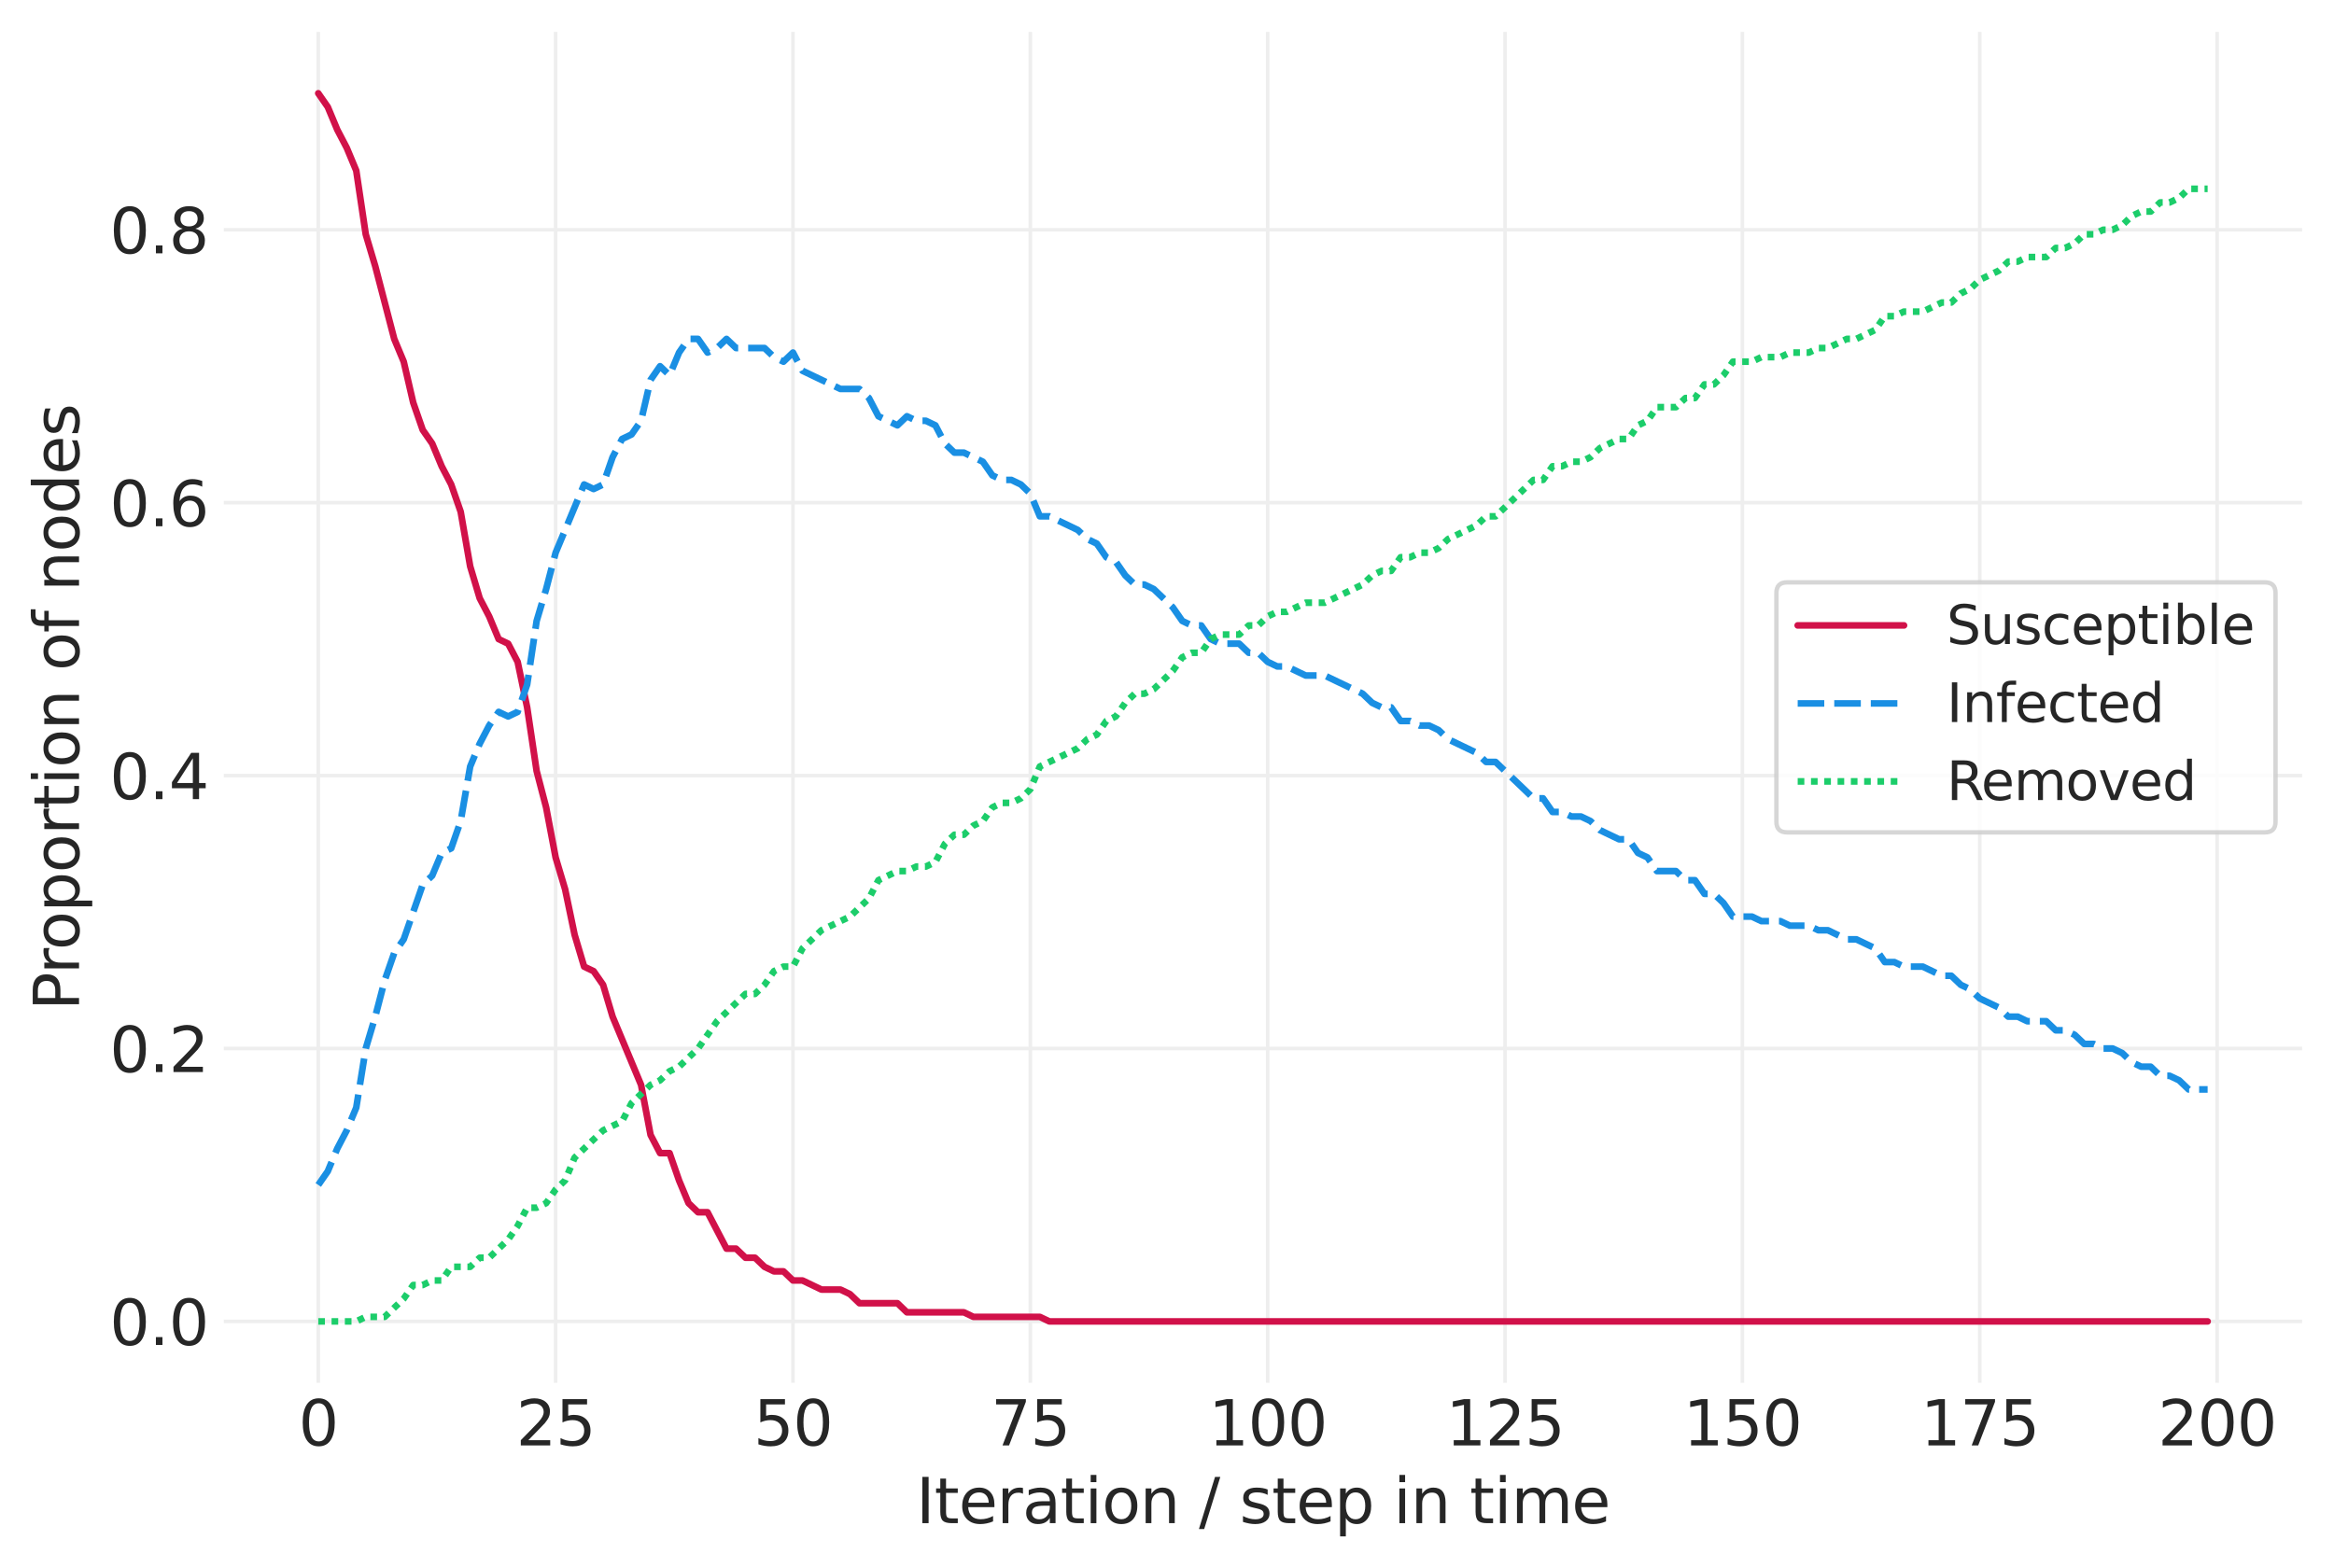 <?xml version="1.0" encoding="utf-8" standalone="no"?>
<!DOCTYPE svg PUBLIC "-//W3C//DTD SVG 1.1//EN"
  "http://www.w3.org/Graphics/SVG/1.1/DTD/svg11.dtd">
<svg xmlns:xlink="http://www.w3.org/1999/xlink" width="526.8pt" height="354pt" viewBox="0 0 526.8 354" xmlns="http://www.w3.org/2000/svg" version="1.1">
 <defs>
  <style type="text/css">*{stroke-linejoin: round; stroke-linecap: butt}</style>
 </defs>
 <g id="figure_1">
  <g id="patch_1">
   <path d="M 0 354 
L 526.8 354 
L 526.8 0 
L 0 0 
z
" style="fill: #ffffff"/>
  </g>
  <g id="axes_1">
   <g id="patch_2">
    <path d="M 50.514 312.201 
L 519.6 312.201 
L 519.6 7.2 
L 50.514 7.2 
z
" style="fill: #ffffff"/>
   </g>
   <g id="matplotlib.axis_1">
    <g id="xtick_1">
     <g id="line2d_1">
      <path d="M 71.836 312.201 
L 71.836 7.2 
" clip-path="url(#p49cf456b32)" style="fill: none; stroke: #eeeeee; stroke-width: 0.8; stroke-linecap: round"/>
     </g>
     <g id="line2d_2"/>
     <g id="text_1">
      <!-- 0 -->
      <g style="fill: #262626" transform="translate(67.382 326.339) scale(0.14 -0.14)">
       <defs>
        <path id="DejaVuSans-30" d="M 2034 4250 
Q 1547 4250 1301 3770 
Q 1056 3291 1056 2328 
Q 1056 1369 1301 889 
Q 1547 409 2034 409 
Q 2525 409 2770 889 
Q 3016 1369 3016 2328 
Q 3016 3291 2770 3770 
Q 2525 4250 2034 4250 
z
M 2034 4750 
Q 2819 4750 3233 4129 
Q 3647 3509 3647 2328 
Q 3647 1150 3233 529 
Q 2819 -91 2034 -91 
Q 1250 -91 836 529 
Q 422 1150 422 2328 
Q 422 3509 836 4129 
Q 1250 4750 2034 4750 
z
" transform="scale(0.016)"/>
       </defs>
       <use xlink:href="#DejaVuSans-30"/>
      </g>
     </g>
    </g>
    <g id="xtick_2">
     <g id="line2d_3">
      <path d="M 125.409 312.201 
L 125.409 7.2 
" clip-path="url(#p49cf456b32)" style="fill: none; stroke: #eeeeee; stroke-width: 0.8; stroke-linecap: round"/>
     </g>
     <g id="line2d_4"/>
     <g id="text_2">
      <!-- 25 -->
      <g style="fill: #262626" transform="translate(116.501 326.339) scale(0.14 -0.14)">
       <defs>
        <path id="DejaVuSans-32" d="M 1228 531 
L 3431 531 
L 3431 0 
L 469 0 
L 469 531 
Q 828 903 1448 1529 
Q 2069 2156 2228 2338 
Q 2531 2678 2651 2914 
Q 2772 3150 2772 3378 
Q 2772 3750 2511 3984 
Q 2250 4219 1831 4219 
Q 1534 4219 1204 4116 
Q 875 4013 500 3803 
L 500 4441 
Q 881 4594 1212 4672 
Q 1544 4750 1819 4750 
Q 2544 4750 2975 4387 
Q 3406 4025 3406 3419 
Q 3406 3131 3298 2873 
Q 3191 2616 2906 2266 
Q 2828 2175 2409 1742 
Q 1991 1309 1228 531 
z
" transform="scale(0.016)"/>
        <path id="DejaVuSans-35" d="M 691 4666 
L 3169 4666 
L 3169 4134 
L 1269 4134 
L 1269 2991 
Q 1406 3038 1543 3061 
Q 1681 3084 1819 3084 
Q 2600 3084 3056 2656 
Q 3513 2228 3513 1497 
Q 3513 744 3044 326 
Q 2575 -91 1722 -91 
Q 1428 -91 1123 -41 
Q 819 9 494 109 
L 494 744 
Q 775 591 1075 516 
Q 1375 441 1709 441 
Q 2250 441 2565 725 
Q 2881 1009 2881 1497 
Q 2881 1984 2565 2268 
Q 2250 2553 1709 2553 
Q 1456 2553 1204 2497 
Q 953 2441 691 2322 
L 691 4666 
z
" transform="scale(0.016)"/>
       </defs>
       <use xlink:href="#DejaVuSans-32"/>
       <use xlink:href="#DejaVuSans-35" x="63.623"/>
      </g>
     </g>
    </g>
    <g id="xtick_3">
     <g id="line2d_5">
      <path d="M 178.982 312.201 
L 178.982 7.2 
" clip-path="url(#p49cf456b32)" style="fill: none; stroke: #eeeeee; stroke-width: 0.8; stroke-linecap: round"/>
     </g>
     <g id="line2d_6"/>
     <g id="text_3">
      <!-- 50 -->
      <g style="fill: #262626" transform="translate(170.074 326.339) scale(0.14 -0.14)">
       <use xlink:href="#DejaVuSans-35"/>
       <use xlink:href="#DejaVuSans-30" x="63.623"/>
      </g>
     </g>
    </g>
    <g id="xtick_4">
     <g id="line2d_7">
      <path d="M 232.555 312.201 
L 232.555 7.2 
" clip-path="url(#p49cf456b32)" style="fill: none; stroke: #eeeeee; stroke-width: 0.8; stroke-linecap: round"/>
     </g>
     <g id="line2d_8"/>
     <g id="text_4">
      <!-- 75 -->
      <g style="fill: #262626" transform="translate(223.648 326.339) scale(0.14 -0.14)">
       <defs>
        <path id="DejaVuSans-37" d="M 525 4666 
L 3525 4666 
L 3525 4397 
L 1831 0 
L 1172 0 
L 2766 4134 
L 525 4134 
L 525 4666 
z
" transform="scale(0.016)"/>
       </defs>
       <use xlink:href="#DejaVuSans-37"/>
       <use xlink:href="#DejaVuSans-35" x="63.623"/>
      </g>
     </g>
    </g>
    <g id="xtick_5">
     <g id="line2d_9">
      <path d="M 286.128 312.201 
L 286.128 7.2 
" clip-path="url(#p49cf456b32)" style="fill: none; stroke: #eeeeee; stroke-width: 0.8; stroke-linecap: round"/>
     </g>
     <g id="line2d_10"/>
     <g id="text_5">
      <!-- 100 -->
      <g style="fill: #262626" transform="translate(272.767 326.339) scale(0.14 -0.14)">
       <defs>
        <path id="DejaVuSans-31" d="M 794 531 
L 1825 531 
L 1825 4091 
L 703 3866 
L 703 4441 
L 1819 4666 
L 2450 4666 
L 2450 531 
L 3481 531 
L 3481 0 
L 794 0 
L 794 531 
z
" transform="scale(0.016)"/>
       </defs>
       <use xlink:href="#DejaVuSans-31"/>
       <use xlink:href="#DejaVuSans-30" x="63.623"/>
       <use xlink:href="#DejaVuSans-30" x="127.246"/>
      </g>
     </g>
    </g>
    <g id="xtick_6">
     <g id="line2d_11">
      <path d="M 339.701 312.201 
L 339.701 7.2 
" clip-path="url(#p49cf456b32)" style="fill: none; stroke: #eeeeee; stroke-width: 0.8; stroke-linecap: round"/>
     </g>
     <g id="line2d_12"/>
     <g id="text_6">
      <!-- 125 -->
      <g style="fill: #262626" transform="translate(326.34 326.339) scale(0.14 -0.14)">
       <use xlink:href="#DejaVuSans-31"/>
       <use xlink:href="#DejaVuSans-32" x="63.623"/>
       <use xlink:href="#DejaVuSans-35" x="127.246"/>
      </g>
     </g>
    </g>
    <g id="xtick_7">
     <g id="line2d_13">
      <path d="M 393.274 312.201 
L 393.274 7.2 
" clip-path="url(#p49cf456b32)" style="fill: none; stroke: #eeeeee; stroke-width: 0.8; stroke-linecap: round"/>
     </g>
     <g id="line2d_14"/>
     <g id="text_7">
      <!-- 150 -->
      <g style="fill: #262626" transform="translate(379.913 326.339) scale(0.14 -0.14)">
       <use xlink:href="#DejaVuSans-31"/>
       <use xlink:href="#DejaVuSans-35" x="63.623"/>
       <use xlink:href="#DejaVuSans-30" x="127.246"/>
      </g>
     </g>
    </g>
    <g id="xtick_8">
     <g id="line2d_15">
      <path d="M 446.847 312.201 
L 446.847 7.2 
" clip-path="url(#p49cf456b32)" style="fill: none; stroke: #eeeeee; stroke-width: 0.8; stroke-linecap: round"/>
     </g>
     <g id="line2d_16"/>
     <g id="text_8">
      <!-- 175 -->
      <g style="fill: #262626" transform="translate(433.486 326.339) scale(0.14 -0.14)">
       <use xlink:href="#DejaVuSans-31"/>
       <use xlink:href="#DejaVuSans-37" x="63.623"/>
       <use xlink:href="#DejaVuSans-35" x="127.246"/>
      </g>
     </g>
    </g>
    <g id="xtick_9">
     <g id="line2d_17">
      <path d="M 500.42 312.201 
L 500.42 7.2 
" clip-path="url(#p49cf456b32)" style="fill: none; stroke: #eeeeee; stroke-width: 0.8; stroke-linecap: round"/>
     </g>
     <g id="line2d_18"/>
     <g id="text_9">
      <!-- 200 -->
      <g style="fill: #262626" transform="translate(487.059 326.339) scale(0.14 -0.14)">
       <use xlink:href="#DejaVuSans-32"/>
       <use xlink:href="#DejaVuSans-30" x="63.623"/>
       <use xlink:href="#DejaVuSans-30" x="127.246"/>
      </g>
     </g>
    </g>
    <g id="text_10">
     <!-- Iteration / step in time -->
     <g style="fill: #262626" transform="translate(206.77 343.888) scale(0.14 -0.14)">
      <defs>
       <path id="DejaVuSans-49" d="M 628 4666 
L 1259 4666 
L 1259 0 
L 628 0 
L 628 4666 
z
" transform="scale(0.016)"/>
       <path id="DejaVuSans-74" d="M 1172 4494 
L 1172 3500 
L 2356 3500 
L 2356 3053 
L 1172 3053 
L 1172 1153 
Q 1172 725 1289 603 
Q 1406 481 1766 481 
L 2356 481 
L 2356 0 
L 1766 0 
Q 1100 0 847 248 
Q 594 497 594 1153 
L 594 3053 
L 172 3053 
L 172 3500 
L 594 3500 
L 594 4494 
L 1172 4494 
z
" transform="scale(0.016)"/>
       <path id="DejaVuSans-65" d="M 3597 1894 
L 3597 1613 
L 953 1613 
Q 991 1019 1311 708 
Q 1631 397 2203 397 
Q 2534 397 2845 478 
Q 3156 559 3463 722 
L 3463 178 
Q 3153 47 2828 -22 
Q 2503 -91 2169 -91 
Q 1331 -91 842 396 
Q 353 884 353 1716 
Q 353 2575 817 3079 
Q 1281 3584 2069 3584 
Q 2775 3584 3186 3129 
Q 3597 2675 3597 1894 
z
M 3022 2063 
Q 3016 2534 2758 2815 
Q 2500 3097 2075 3097 
Q 1594 3097 1305 2825 
Q 1016 2553 972 2059 
L 3022 2063 
z
" transform="scale(0.016)"/>
       <path id="DejaVuSans-72" d="M 2631 2963 
Q 2534 3019 2420 3045 
Q 2306 3072 2169 3072 
Q 1681 3072 1420 2755 
Q 1159 2438 1159 1844 
L 1159 0 
L 581 0 
L 581 3500 
L 1159 3500 
L 1159 2956 
Q 1341 3275 1631 3429 
Q 1922 3584 2338 3584 
Q 2397 3584 2469 3576 
Q 2541 3569 2628 3553 
L 2631 2963 
z
" transform="scale(0.016)"/>
       <path id="DejaVuSans-61" d="M 2194 1759 
Q 1497 1759 1228 1600 
Q 959 1441 959 1056 
Q 959 750 1161 570 
Q 1363 391 1709 391 
Q 2188 391 2477 730 
Q 2766 1069 2766 1631 
L 2766 1759 
L 2194 1759 
z
M 3341 1997 
L 3341 0 
L 2766 0 
L 2766 531 
Q 2569 213 2275 61 
Q 1981 -91 1556 -91 
Q 1019 -91 701 211 
Q 384 513 384 1019 
Q 384 1609 779 1909 
Q 1175 2209 1959 2209 
L 2766 2209 
L 2766 2266 
Q 2766 2663 2505 2880 
Q 2244 3097 1772 3097 
Q 1472 3097 1187 3025 
Q 903 2953 641 2809 
L 641 3341 
Q 956 3463 1253 3523 
Q 1550 3584 1831 3584 
Q 2591 3584 2966 3190 
Q 3341 2797 3341 1997 
z
" transform="scale(0.016)"/>
       <path id="DejaVuSans-69" d="M 603 3500 
L 1178 3500 
L 1178 0 
L 603 0 
L 603 3500 
z
M 603 4863 
L 1178 4863 
L 1178 4134 
L 603 4134 
L 603 4863 
z
" transform="scale(0.016)"/>
       <path id="DejaVuSans-6f" d="M 1959 3097 
Q 1497 3097 1228 2736 
Q 959 2375 959 1747 
Q 959 1119 1226 758 
Q 1494 397 1959 397 
Q 2419 397 2687 759 
Q 2956 1122 2956 1747 
Q 2956 2369 2687 2733 
Q 2419 3097 1959 3097 
z
M 1959 3584 
Q 2709 3584 3137 3096 
Q 3566 2609 3566 1747 
Q 3566 888 3137 398 
Q 2709 -91 1959 -91 
Q 1206 -91 779 398 
Q 353 888 353 1747 
Q 353 2609 779 3096 
Q 1206 3584 1959 3584 
z
" transform="scale(0.016)"/>
       <path id="DejaVuSans-6e" d="M 3513 2113 
L 3513 0 
L 2938 0 
L 2938 2094 
Q 2938 2591 2744 2837 
Q 2550 3084 2163 3084 
Q 1697 3084 1428 2787 
Q 1159 2491 1159 1978 
L 1159 0 
L 581 0 
L 581 3500 
L 1159 3500 
L 1159 2956 
Q 1366 3272 1645 3428 
Q 1925 3584 2291 3584 
Q 2894 3584 3203 3211 
Q 3513 2838 3513 2113 
z
" transform="scale(0.016)"/>
       <path id="DejaVuSans-20" transform="scale(0.016)"/>
       <path id="DejaVuSans-2f" d="M 1625 4666 
L 2156 4666 
L 531 -594 
L 0 -594 
L 1625 4666 
z
" transform="scale(0.016)"/>
       <path id="DejaVuSans-73" d="M 2834 3397 
L 2834 2853 
Q 2591 2978 2328 3040 
Q 2066 3103 1784 3103 
Q 1356 3103 1142 2972 
Q 928 2841 928 2578 
Q 928 2378 1081 2264 
Q 1234 2150 1697 2047 
L 1894 2003 
Q 2506 1872 2764 1633 
Q 3022 1394 3022 966 
Q 3022 478 2636 193 
Q 2250 -91 1575 -91 
Q 1294 -91 989 -36 
Q 684 19 347 128 
L 347 722 
Q 666 556 975 473 
Q 1284 391 1588 391 
Q 1994 391 2212 530 
Q 2431 669 2431 922 
Q 2431 1156 2273 1281 
Q 2116 1406 1581 1522 
L 1381 1569 
Q 847 1681 609 1914 
Q 372 2147 372 2553 
Q 372 3047 722 3315 
Q 1072 3584 1716 3584 
Q 2034 3584 2315 3537 
Q 2597 3491 2834 3397 
z
" transform="scale(0.016)"/>
       <path id="DejaVuSans-70" d="M 1159 525 
L 1159 -1331 
L 581 -1331 
L 581 3500 
L 1159 3500 
L 1159 2969 
Q 1341 3281 1617 3432 
Q 1894 3584 2278 3584 
Q 2916 3584 3314 3078 
Q 3713 2572 3713 1747 
Q 3713 922 3314 415 
Q 2916 -91 2278 -91 
Q 1894 -91 1617 61 
Q 1341 213 1159 525 
z
M 3116 1747 
Q 3116 2381 2855 2742 
Q 2594 3103 2138 3103 
Q 1681 3103 1420 2742 
Q 1159 2381 1159 1747 
Q 1159 1113 1420 752 
Q 1681 391 2138 391 
Q 2594 391 2855 752 
Q 3116 1113 3116 1747 
z
" transform="scale(0.016)"/>
       <path id="DejaVuSans-6d" d="M 3328 2828 
Q 3544 3216 3844 3400 
Q 4144 3584 4550 3584 
Q 5097 3584 5394 3201 
Q 5691 2819 5691 2113 
L 5691 0 
L 5113 0 
L 5113 2094 
Q 5113 2597 4934 2840 
Q 4756 3084 4391 3084 
Q 3944 3084 3684 2787 
Q 3425 2491 3425 1978 
L 3425 0 
L 2847 0 
L 2847 2094 
Q 2847 2600 2669 2842 
Q 2491 3084 2119 3084 
Q 1678 3084 1418 2786 
Q 1159 2488 1159 1978 
L 1159 0 
L 581 0 
L 581 3500 
L 1159 3500 
L 1159 2956 
Q 1356 3278 1631 3431 
Q 1906 3584 2284 3584 
Q 2666 3584 2933 3390 
Q 3200 3197 3328 2828 
z
" transform="scale(0.016)"/>
      </defs>
      <use xlink:href="#DejaVuSans-49"/>
      <use xlink:href="#DejaVuSans-74" x="29.492"/>
      <use xlink:href="#DejaVuSans-65" x="68.701"/>
      <use xlink:href="#DejaVuSans-72" x="130.225"/>
      <use xlink:href="#DejaVuSans-61" x="171.338"/>
      <use xlink:href="#DejaVuSans-74" x="232.617"/>
      <use xlink:href="#DejaVuSans-69" x="271.826"/>
      <use xlink:href="#DejaVuSans-6f" x="299.609"/>
      <use xlink:href="#DejaVuSans-6e" x="360.791"/>
      <use xlink:href="#DejaVuSans-20" x="424.17"/>
      <use xlink:href="#DejaVuSans-2f" x="455.957"/>
      <use xlink:href="#DejaVuSans-20" x="489.648"/>
      <use xlink:href="#DejaVuSans-73" x="521.436"/>
      <use xlink:href="#DejaVuSans-74" x="573.535"/>
      <use xlink:href="#DejaVuSans-65" x="612.744"/>
      <use xlink:href="#DejaVuSans-70" x="674.268"/>
      <use xlink:href="#DejaVuSans-20" x="737.744"/>
      <use xlink:href="#DejaVuSans-69" x="769.531"/>
      <use xlink:href="#DejaVuSans-6e" x="797.314"/>
      <use xlink:href="#DejaVuSans-20" x="860.693"/>
      <use xlink:href="#DejaVuSans-74" x="892.48"/>
      <use xlink:href="#DejaVuSans-69" x="931.689"/>
      <use xlink:href="#DejaVuSans-6d" x="959.473"/>
      <use xlink:href="#DejaVuSans-65" x="1056.885"/>
     </g>
    </g>
   </g>
   <g id="matplotlib.axis_2">
    <g id="ytick_1">
     <g id="line2d_19">
      <path d="M 50.514 298.337 
L 519.6 298.337 
" clip-path="url(#p49cf456b32)" style="fill: none; stroke: #eeeeee; stroke-width: 0.8; stroke-linecap: round"/>
     </g>
     <g id="line2d_20"/>
     <g id="text_11">
      <!-- 0.0 -->
      <g style="fill: #262626" transform="translate(24.749 303.656) scale(0.14 -0.14)">
       <defs>
        <path id="DejaVuSans-2e" d="M 684 794 
L 1344 794 
L 1344 0 
L 684 0 
L 684 794 
z
" transform="scale(0.016)"/>
       </defs>
       <use xlink:href="#DejaVuSans-30"/>
       <use xlink:href="#DejaVuSans-2e" x="63.623"/>
       <use xlink:href="#DejaVuSans-30" x="95.41"/>
      </g>
     </g>
    </g>
    <g id="ytick_2">
     <g id="line2d_21">
      <path d="M 50.514 236.721 
L 519.6 236.721 
" clip-path="url(#p49cf456b32)" style="fill: none; stroke: #eeeeee; stroke-width: 0.8; stroke-linecap: round"/>
     </g>
     <g id="line2d_22"/>
     <g id="text_12">
      <!-- 0.2 -->
      <g style="fill: #262626" transform="translate(24.749 242.04) scale(0.14 -0.14)">
       <use xlink:href="#DejaVuSans-30"/>
       <use xlink:href="#DejaVuSans-2e" x="63.623"/>
       <use xlink:href="#DejaVuSans-32" x="95.41"/>
      </g>
     </g>
    </g>
    <g id="ytick_3">
     <g id="line2d_23">
      <path d="M 50.514 175.104 
L 519.6 175.104 
" clip-path="url(#p49cf456b32)" style="fill: none; stroke: #eeeeee; stroke-width: 0.8; stroke-linecap: round"/>
     </g>
     <g id="line2d_24"/>
     <g id="text_13">
      <!-- 0.4 -->
      <g style="fill: #262626" transform="translate(24.749 180.423) scale(0.14 -0.14)">
       <defs>
        <path id="DejaVuSans-34" d="M 2419 4116 
L 825 1625 
L 2419 1625 
L 2419 4116 
z
M 2253 4666 
L 3047 4666 
L 3047 1625 
L 3713 1625 
L 3713 1100 
L 3047 1100 
L 3047 0 
L 2419 0 
L 2419 1100 
L 313 1100 
L 313 1709 
L 2253 4666 
z
" transform="scale(0.016)"/>
       </defs>
       <use xlink:href="#DejaVuSans-30"/>
       <use xlink:href="#DejaVuSans-2e" x="63.623"/>
       <use xlink:href="#DejaVuSans-34" x="95.41"/>
      </g>
     </g>
    </g>
    <g id="ytick_4">
     <g id="line2d_25">
      <path d="M 50.514 113.488 
L 519.6 113.488 
" clip-path="url(#p49cf456b32)" style="fill: none; stroke: #eeeeee; stroke-width: 0.8; stroke-linecap: round"/>
     </g>
     <g id="line2d_26"/>
     <g id="text_14">
      <!-- 0.6 -->
      <g style="fill: #262626" transform="translate(24.749 118.807) scale(0.14 -0.14)">
       <defs>
        <path id="DejaVuSans-36" d="M 2113 2584 
Q 1688 2584 1439 2293 
Q 1191 2003 1191 1497 
Q 1191 994 1439 701 
Q 1688 409 2113 409 
Q 2538 409 2786 701 
Q 3034 994 3034 1497 
Q 3034 2003 2786 2293 
Q 2538 2584 2113 2584 
z
M 3366 4563 
L 3366 3988 
Q 3128 4100 2886 4159 
Q 2644 4219 2406 4219 
Q 1781 4219 1451 3797 
Q 1122 3375 1075 2522 
Q 1259 2794 1537 2939 
Q 1816 3084 2150 3084 
Q 2853 3084 3261 2657 
Q 3669 2231 3669 1497 
Q 3669 778 3244 343 
Q 2819 -91 2113 -91 
Q 1303 -91 875 529 
Q 447 1150 447 2328 
Q 447 3434 972 4092 
Q 1497 4750 2381 4750 
Q 2619 4750 2861 4703 
Q 3103 4656 3366 4563 
z
" transform="scale(0.016)"/>
       </defs>
       <use xlink:href="#DejaVuSans-30"/>
       <use xlink:href="#DejaVuSans-2e" x="63.623"/>
       <use xlink:href="#DejaVuSans-36" x="95.41"/>
      </g>
     </g>
    </g>
    <g id="ytick_5">
     <g id="line2d_27">
      <path d="M 50.514 51.872 
L 519.6 51.872 
" clip-path="url(#p49cf456b32)" style="fill: none; stroke: #eeeeee; stroke-width: 0.8; stroke-linecap: round"/>
     </g>
     <g id="line2d_28"/>
     <g id="text_15">
      <!-- 0.8 -->
      <g style="fill: #262626" transform="translate(24.749 57.191) scale(0.14 -0.14)">
       <defs>
        <path id="DejaVuSans-38" d="M 2034 2216 
Q 1584 2216 1326 1975 
Q 1069 1734 1069 1313 
Q 1069 891 1326 650 
Q 1584 409 2034 409 
Q 2484 409 2743 651 
Q 3003 894 3003 1313 
Q 3003 1734 2745 1975 
Q 2488 2216 2034 2216 
z
M 1403 2484 
Q 997 2584 770 2862 
Q 544 3141 544 3541 
Q 544 4100 942 4425 
Q 1341 4750 2034 4750 
Q 2731 4750 3128 4425 
Q 3525 4100 3525 3541 
Q 3525 3141 3298 2862 
Q 3072 2584 2669 2484 
Q 3125 2378 3379 2068 
Q 3634 1759 3634 1313 
Q 3634 634 3220 271 
Q 2806 -91 2034 -91 
Q 1263 -91 848 271 
Q 434 634 434 1313 
Q 434 1759 690 2068 
Q 947 2378 1403 2484 
z
M 1172 3481 
Q 1172 3119 1398 2916 
Q 1625 2713 2034 2713 
Q 2441 2713 2670 2916 
Q 2900 3119 2900 3481 
Q 2900 3844 2670 4047 
Q 2441 4250 2034 4250 
Q 1625 4250 1398 4047 
Q 1172 3844 1172 3481 
z
" transform="scale(0.016)"/>
       </defs>
       <use xlink:href="#DejaVuSans-30"/>
       <use xlink:href="#DejaVuSans-2e" x="63.623"/>
       <use xlink:href="#DejaVuSans-38" x="95.41"/>
      </g>
     </g>
    </g>
    <g id="text_16">
     <!-- Proportion of nodes -->
     <g style="fill: #262626" transform="translate(17.838 228.129) rotate(-90) scale(0.14 -0.14)">
      <defs>
       <path id="DejaVuSans-50" d="M 1259 4147 
L 1259 2394 
L 2053 2394 
Q 2494 2394 2734 2622 
Q 2975 2850 2975 3272 
Q 2975 3691 2734 3919 
Q 2494 4147 2053 4147 
L 1259 4147 
z
M 628 4666 
L 2053 4666 
Q 2838 4666 3239 4311 
Q 3641 3956 3641 3272 
Q 3641 2581 3239 2228 
Q 2838 1875 2053 1875 
L 1259 1875 
L 1259 0 
L 628 0 
L 628 4666 
z
" transform="scale(0.016)"/>
       <path id="DejaVuSans-66" d="M 2375 4863 
L 2375 4384 
L 1825 4384 
Q 1516 4384 1395 4259 
Q 1275 4134 1275 3809 
L 1275 3500 
L 2222 3500 
L 2222 3053 
L 1275 3053 
L 1275 0 
L 697 0 
L 697 3053 
L 147 3053 
L 147 3500 
L 697 3500 
L 697 3744 
Q 697 4328 969 4595 
Q 1241 4863 1831 4863 
L 2375 4863 
z
" transform="scale(0.016)"/>
       <path id="DejaVuSans-64" d="M 2906 2969 
L 2906 4863 
L 3481 4863 
L 3481 0 
L 2906 0 
L 2906 525 
Q 2725 213 2448 61 
Q 2172 -91 1784 -91 
Q 1150 -91 751 415 
Q 353 922 353 1747 
Q 353 2572 751 3078 
Q 1150 3584 1784 3584 
Q 2172 3584 2448 3432 
Q 2725 3281 2906 2969 
z
M 947 1747 
Q 947 1113 1208 752 
Q 1469 391 1925 391 
Q 2381 391 2643 752 
Q 2906 1113 2906 1747 
Q 2906 2381 2643 2742 
Q 2381 3103 1925 3103 
Q 1469 3103 1208 2742 
Q 947 2381 947 1747 
z
" transform="scale(0.016)"/>
      </defs>
      <use xlink:href="#DejaVuSans-50"/>
      <use xlink:href="#DejaVuSans-72" x="58.553"/>
      <use xlink:href="#DejaVuSans-6f" x="97.416"/>
      <use xlink:href="#DejaVuSans-70" x="158.598"/>
      <use xlink:href="#DejaVuSans-6f" x="222.074"/>
      <use xlink:href="#DejaVuSans-72" x="283.256"/>
      <use xlink:href="#DejaVuSans-74" x="324.369"/>
      <use xlink:href="#DejaVuSans-69" x="363.578"/>
      <use xlink:href="#DejaVuSans-6f" x="391.361"/>
      <use xlink:href="#DejaVuSans-6e" x="452.543"/>
      <use xlink:href="#DejaVuSans-20" x="515.922"/>
      <use xlink:href="#DejaVuSans-6f" x="547.709"/>
      <use xlink:href="#DejaVuSans-66" x="608.891"/>
      <use xlink:href="#DejaVuSans-20" x="644.096"/>
      <use xlink:href="#DejaVuSans-6e" x="675.883"/>
      <use xlink:href="#DejaVuSans-6f" x="739.262"/>
      <use xlink:href="#DejaVuSans-64" x="800.443"/>
      <use xlink:href="#DejaVuSans-65" x="863.92"/>
      <use xlink:href="#DejaVuSans-73" x="925.443"/>
     </g>
    </g>
   </g>
   <g id="PolyCollection_1"/>
   <g id="PolyCollection_2"/>
   <g id="PolyCollection_3"/>
   <g id="line2d_29">
    <path d="M 71.836 21.064 
L 73.979 24.144 
L 76.122 29.279 
L 78.265 33.387 
L 80.408 38.522 
L 82.55 52.899 
L 84.693 60.087 
L 88.979 76.518 
L 91.122 81.653 
L 93.265 90.895 
L 95.408 97.057 
L 97.551 100.138 
L 99.694 105.273 
L 101.837 109.38 
L 103.98 115.542 
L 106.123 127.865 
L 108.266 135.054 
L 110.408 139.162 
L 112.551 144.296 
L 114.694 145.323 
L 116.837 149.431 
L 118.98 159.7 
L 121.123 174.078 
L 123.266 182.293 
L 125.409 193.589 
L 127.552 200.778 
L 129.695 211.047 
L 131.838 218.236 
L 133.981 219.263 
L 136.124 222.344 
L 138.266 229.532 
L 144.695 244.936 
L 146.838 256.233 
L 148.981 260.34 
L 151.124 260.34 
L 153.267 266.502 
L 155.41 271.637 
L 157.553 273.691 
L 159.696 273.691 
L 163.982 281.906 
L 166.124 281.906 
L 168.267 283.96 
L 170.41 283.96 
L 172.553 286.014 
L 174.696 287.041 
L 176.839 287.041 
L 178.982 289.095 
L 181.125 289.095 
L 185.411 291.149 
L 189.697 291.149 
L 191.839 292.175 
L 193.982 294.229 
L 202.554 294.229 
L 204.697 296.283 
L 217.555 296.283 
L 219.697 297.31 
L 234.698 297.31 
L 236.841 298.337 
L 498.277 298.337 
L 498.277 298.337 
" clip-path="url(#p49cf456b32)" style="fill: none; stroke: #d11149; stroke-width: 1.5; stroke-linecap: round"/>
   </g>
   <g id="line2d_30">
    <path d="M 71.836 267.529 
L 73.979 264.448 
L 76.122 259.313 
L 78.265 255.206 
L 80.408 250.071 
L 82.55 236.721 
L 84.693 229.532 
L 86.836 221.317 
L 88.979 215.155 
L 91.122 212.074 
L 95.408 199.751 
L 97.551 197.697 
L 99.694 192.562 
L 101.837 191.535 
L 103.98 185.374 
L 106.123 173.051 
L 108.266 167.916 
L 110.408 163.808 
L 112.551 160.727 
L 114.694 161.754 
L 116.837 160.727 
L 118.98 154.566 
L 121.123 140.189 
L 123.266 133 
L 125.409 124.784 
L 131.838 109.38 
L 133.981 110.407 
L 136.124 109.38 
L 138.266 103.219 
L 140.409 99.111 
L 142.552 98.084 
L 144.695 95.003 
L 146.838 85.761 
L 148.981 82.68 
L 151.124 84.734 
L 153.267 79.599 
L 155.41 76.518 
L 157.553 76.518 
L 159.696 79.599 
L 161.839 78.572 
L 163.982 76.518 
L 166.124 78.572 
L 172.553 78.572 
L 174.696 80.626 
L 176.839 81.653 
L 178.982 79.599 
L 181.125 83.707 
L 189.697 87.815 
L 193.982 87.815 
L 196.125 89.869 
L 198.268 93.976 
L 202.554 96.03 
L 204.697 93.976 
L 206.84 95.003 
L 208.983 95.003 
L 211.126 96.03 
L 213.269 100.138 
L 215.412 102.192 
L 217.555 102.192 
L 221.84 104.246 
L 223.983 107.327 
L 226.126 108.353 
L 228.269 108.353 
L 230.412 109.38 
L 232.555 111.434 
L 234.698 116.569 
L 236.841 116.569 
L 243.27 119.65 
L 245.413 121.704 
L 247.555 122.731 
L 249.698 125.811 
L 251.841 126.838 
L 253.984 129.919 
L 256.127 131.973 
L 258.27 131.973 
L 260.413 133 
L 264.699 137.108 
L 266.842 140.189 
L 268.985 141.215 
L 271.128 141.215 
L 273.271 144.296 
L 275.413 145.323 
L 279.699 145.323 
L 281.842 147.377 
L 283.985 147.377 
L 286.128 149.431 
L 288.271 150.458 
L 290.414 150.458 
L 294.7 152.512 
L 298.986 152.512 
L 307.557 156.62 
L 309.7 158.673 
L 311.843 159.7 
L 313.986 159.7 
L 316.129 162.781 
L 318.272 162.781 
L 320.415 163.808 
L 322.558 163.808 
L 324.701 164.835 
L 326.844 166.889 
L 333.272 169.97 
L 335.415 172.024 
L 337.558 172.024 
L 346.13 180.239 
L 348.273 180.239 
L 350.416 183.32 
L 352.559 183.32 
L 354.702 184.347 
L 356.845 184.347 
L 358.987 185.374 
L 361.13 187.428 
L 365.416 189.482 
L 367.559 189.482 
L 369.702 192.562 
L 371.845 193.589 
L 373.988 196.67 
L 378.274 196.67 
L 380.417 198.724 
L 382.56 198.724 
L 384.703 201.805 
L 386.845 201.805 
L 388.988 203.859 
L 391.131 206.94 
L 395.417 206.94 
L 397.56 207.966 
L 401.846 207.966 
L 403.989 208.993 
L 408.275 208.993 
L 410.418 210.02 
L 412.561 210.02 
L 416.846 212.074 
L 418.989 212.074 
L 423.275 214.128 
L 425.418 217.209 
L 427.561 217.209 
L 429.704 218.236 
L 433.99 218.236 
L 438.276 220.29 
L 440.419 220.29 
L 442.561 222.344 
L 444.704 223.371 
L 446.847 225.424 
L 451.133 227.478 
L 453.276 229.532 
L 455.419 229.532 
L 457.562 230.559 
L 461.848 230.559 
L 463.991 232.613 
L 466.134 232.613 
L 468.277 233.64 
L 470.419 235.694 
L 472.562 235.694 
L 474.705 236.721 
L 476.848 236.721 
L 478.991 237.748 
L 481.134 239.802 
L 483.277 240.829 
L 485.42 240.829 
L 487.563 242.882 
L 489.706 242.882 
L 491.849 243.909 
L 493.992 245.963 
L 498.277 245.963 
L 498.277 245.963 
" clip-path="url(#p49cf456b32)" style="fill: none; stroke-dasharray: 6,2.25; stroke-dashoffset: 0; stroke: #1a8fe3; stroke-width: 1.5"/>
   </g>
   <g id="line2d_31">
    <path d="M 71.836 298.337 
L 80.408 298.337 
L 82.55 297.31 
L 86.836 297.31 
L 91.122 293.202 
L 93.265 290.122 
L 95.408 290.122 
L 97.551 289.095 
L 99.694 289.095 
L 101.837 286.014 
L 106.123 286.014 
L 108.266 283.96 
L 110.408 283.96 
L 114.694 279.852 
L 116.837 276.771 
L 118.98 272.664 
L 121.123 272.664 
L 123.266 271.637 
L 125.409 268.556 
L 127.552 266.502 
L 129.695 261.367 
L 136.124 255.206 
L 140.409 253.152 
L 142.552 249.044 
L 146.838 244.936 
L 148.981 243.909 
L 151.124 241.855 
L 153.267 240.829 
L 157.553 236.721 
L 161.839 230.559 
L 168.267 224.398 
L 170.41 224.398 
L 172.553 222.344 
L 174.696 219.263 
L 176.839 218.236 
L 178.982 218.236 
L 181.125 214.128 
L 185.411 210.02 
L 191.839 206.94 
L 196.125 202.832 
L 198.268 198.724 
L 202.554 196.67 
L 204.697 196.67 
L 206.84 195.643 
L 208.983 195.643 
L 211.126 194.616 
L 213.269 190.509 
L 215.412 188.455 
L 217.555 188.455 
L 219.697 186.401 
L 221.84 185.374 
L 223.983 182.293 
L 226.126 181.266 
L 228.269 181.266 
L 230.412 180.239 
L 232.555 178.185 
L 234.698 173.051 
L 243.27 168.943 
L 245.413 166.889 
L 247.555 165.862 
L 249.698 162.781 
L 251.841 161.754 
L 253.984 158.673 
L 256.127 156.62 
L 258.27 156.62 
L 260.413 155.593 
L 264.699 151.485 
L 266.842 148.404 
L 268.985 147.377 
L 271.128 147.377 
L 273.271 144.296 
L 275.413 143.269 
L 279.699 143.269 
L 281.842 141.215 
L 283.985 141.215 
L 286.128 139.162 
L 288.271 138.135 
L 290.414 138.135 
L 294.7 136.081 
L 298.986 136.081 
L 307.557 131.973 
L 309.7 129.919 
L 311.843 128.892 
L 313.986 128.892 
L 316.129 125.811 
L 318.272 125.811 
L 320.415 124.784 
L 322.558 124.784 
L 324.701 123.758 
L 326.844 121.704 
L 333.272 118.623 
L 335.415 116.569 
L 337.558 116.569 
L 346.13 108.353 
L 348.273 108.353 
L 350.416 105.273 
L 352.559 105.273 
L 354.702 104.246 
L 356.845 104.246 
L 358.987 103.219 
L 361.13 101.165 
L 365.416 99.111 
L 367.559 99.111 
L 369.702 96.03 
L 371.845 95.003 
L 373.988 91.922 
L 378.274 91.922 
L 380.417 89.869 
L 382.56 89.869 
L 384.703 86.788 
L 386.845 86.788 
L 388.988 84.734 
L 391.131 81.653 
L 395.417 81.653 
L 397.56 80.626 
L 401.846 80.626 
L 403.989 79.599 
L 408.275 79.599 
L 410.418 78.572 
L 412.561 78.572 
L 416.846 76.518 
L 418.989 76.518 
L 423.275 74.464 
L 425.418 71.384 
L 427.561 71.384 
L 429.704 70.357 
L 433.99 70.357 
L 438.276 68.303 
L 440.419 68.303 
L 442.561 66.249 
L 444.704 65.222 
L 446.847 63.168 
L 451.133 61.114 
L 453.276 59.06 
L 455.419 59.06 
L 457.562 58.033 
L 461.848 58.033 
L 463.991 55.98 
L 466.134 55.98 
L 468.277 54.953 
L 470.419 52.899 
L 472.562 52.899 
L 474.705 51.872 
L 476.848 51.872 
L 478.991 50.845 
L 481.134 48.791 
L 483.277 47.764 
L 485.42 47.764 
L 487.563 45.71 
L 489.706 45.71 
L 491.849 44.683 
L 493.992 42.629 
L 498.277 42.629 
L 498.277 42.629 
" clip-path="url(#p49cf456b32)" style="fill: none; stroke-dasharray: 1.5,1.5; stroke-dashoffset: 0; stroke: #1ccd6a; stroke-width: 1.5"/>
   </g>
   <g id="line2d_32"/>
   <g id="line2d_33"/>
   <g id="line2d_34"/>
   <g id="patch_3">
    <path d="M 50.514 312.201 
L 50.514 7.2 
" style="fill: none"/>
   </g>
   <g id="patch_4">
    <path d="M 50.514 312.201 
L 519.6 312.201 
" style="fill: none"/>
   </g>
   <g id="legend_1">
    <g id="patch_5">
     <path d="M 403.351 187.921 
L 511.2 187.921 
Q 513.6 187.921 513.6 185.521 
L 513.6 133.88 
Q 513.6 131.48 511.2 131.48 
L 403.351 131.48 
Q 400.951 131.48 400.951 133.88 
L 400.951 185.521 
Q 400.951 187.921 403.351 187.921 
z
" style="fill: #ffffff; opacity: 0.8; stroke: #cccccc; stroke-linejoin: miter"/>
    </g>
    <g id="line2d_35">
     <path d="M 405.751 141.198 
L 417.751 141.198 
L 429.751 141.198 
" style="fill: none; stroke: #d11149; stroke-width: 1.5; stroke-linecap: round"/>
    </g>
    <g id="text_17">
     <!-- Susceptible -->
     <g style="fill: #262626" transform="translate(439.351 145.398) scale(0.12 -0.12)">
      <defs>
       <path id="DejaVuSans-53" d="M 3425 4513 
L 3425 3897 
Q 3066 4069 2747 4153 
Q 2428 4238 2131 4238 
Q 1616 4238 1336 4038 
Q 1056 3838 1056 3469 
Q 1056 3159 1242 3001 
Q 1428 2844 1947 2747 
L 2328 2669 
Q 3034 2534 3370 2195 
Q 3706 1856 3706 1288 
Q 3706 609 3251 259 
Q 2797 -91 1919 -91 
Q 1588 -91 1214 -16 
Q 841 59 441 206 
L 441 856 
Q 825 641 1194 531 
Q 1563 422 1919 422 
Q 2459 422 2753 634 
Q 3047 847 3047 1241 
Q 3047 1584 2836 1778 
Q 2625 1972 2144 2069 
L 1759 2144 
Q 1053 2284 737 2584 
Q 422 2884 422 3419 
Q 422 4038 858 4394 
Q 1294 4750 2059 4750 
Q 2388 4750 2728 4690 
Q 3069 4631 3425 4513 
z
" transform="scale(0.016)"/>
       <path id="DejaVuSans-75" d="M 544 1381 
L 544 3500 
L 1119 3500 
L 1119 1403 
Q 1119 906 1312 657 
Q 1506 409 1894 409 
Q 2359 409 2629 706 
Q 2900 1003 2900 1516 
L 2900 3500 
L 3475 3500 
L 3475 0 
L 2900 0 
L 2900 538 
Q 2691 219 2414 64 
Q 2138 -91 1772 -91 
Q 1169 -91 856 284 
Q 544 659 544 1381 
z
M 1991 3584 
L 1991 3584 
z
" transform="scale(0.016)"/>
       <path id="DejaVuSans-63" d="M 3122 3366 
L 3122 2828 
Q 2878 2963 2633 3030 
Q 2388 3097 2138 3097 
Q 1578 3097 1268 2742 
Q 959 2388 959 1747 
Q 959 1106 1268 751 
Q 1578 397 2138 397 
Q 2388 397 2633 464 
Q 2878 531 3122 666 
L 3122 134 
Q 2881 22 2623 -34 
Q 2366 -91 2075 -91 
Q 1284 -91 818 406 
Q 353 903 353 1747 
Q 353 2603 823 3093 
Q 1294 3584 2113 3584 
Q 2378 3584 2631 3529 
Q 2884 3475 3122 3366 
z
" transform="scale(0.016)"/>
       <path id="DejaVuSans-62" d="M 3116 1747 
Q 3116 2381 2855 2742 
Q 2594 3103 2138 3103 
Q 1681 3103 1420 2742 
Q 1159 2381 1159 1747 
Q 1159 1113 1420 752 
Q 1681 391 2138 391 
Q 2594 391 2855 752 
Q 3116 1113 3116 1747 
z
M 1159 2969 
Q 1341 3281 1617 3432 
Q 1894 3584 2278 3584 
Q 2916 3584 3314 3078 
Q 3713 2572 3713 1747 
Q 3713 922 3314 415 
Q 2916 -91 2278 -91 
Q 1894 -91 1617 61 
Q 1341 213 1159 525 
L 1159 0 
L 581 0 
L 581 4863 
L 1159 4863 
L 1159 2969 
z
" transform="scale(0.016)"/>
       <path id="DejaVuSans-6c" d="M 603 4863 
L 1178 4863 
L 1178 0 
L 603 0 
L 603 4863 
z
" transform="scale(0.016)"/>
      </defs>
      <use xlink:href="#DejaVuSans-53"/>
      <use xlink:href="#DejaVuSans-75" x="63.477"/>
      <use xlink:href="#DejaVuSans-73" x="126.855"/>
      <use xlink:href="#DejaVuSans-63" x="178.955"/>
      <use xlink:href="#DejaVuSans-65" x="233.936"/>
      <use xlink:href="#DejaVuSans-70" x="295.459"/>
      <use xlink:href="#DejaVuSans-74" x="358.936"/>
      <use xlink:href="#DejaVuSans-69" x="398.145"/>
      <use xlink:href="#DejaVuSans-62" x="425.928"/>
      <use xlink:href="#DejaVuSans-6c" x="489.404"/>
      <use xlink:href="#DejaVuSans-65" x="517.188"/>
     </g>
    </g>
    <g id="line2d_36">
     <path d="M 405.751 158.812 
L 417.751 158.812 
L 429.751 158.812 
" style="fill: none; stroke-dasharray: 6,2.25; stroke-dashoffset: 0; stroke: #1a8fe3; stroke-width: 1.5"/>
    </g>
    <g id="text_18">
     <!-- Infected -->
     <g style="fill: #262626" transform="translate(439.351 163.012) scale(0.12 -0.12)">
      <use xlink:href="#DejaVuSans-49"/>
      <use xlink:href="#DejaVuSans-6e" x="29.492"/>
      <use xlink:href="#DejaVuSans-66" x="92.871"/>
      <use xlink:href="#DejaVuSans-65" x="128.076"/>
      <use xlink:href="#DejaVuSans-63" x="189.6"/>
      <use xlink:href="#DejaVuSans-74" x="244.58"/>
      <use xlink:href="#DejaVuSans-65" x="283.789"/>
      <use xlink:href="#DejaVuSans-64" x="345.312"/>
     </g>
    </g>
    <g id="line2d_37">
     <path d="M 405.751 176.425 
L 417.751 176.425 
L 429.751 176.425 
" style="fill: none; stroke-dasharray: 1.5,1.5; stroke-dashoffset: 0; stroke: #1ccd6a; stroke-width: 1.5"/>
    </g>
    <g id="text_19">
     <!-- Removed -->
     <g style="fill: #262626" transform="translate(439.351 180.625) scale(0.12 -0.12)">
      <defs>
       <path id="DejaVuSans-52" d="M 2841 2188 
Q 3044 2119 3236 1894 
Q 3428 1669 3622 1275 
L 4263 0 
L 3584 0 
L 2988 1197 
Q 2756 1666 2539 1819 
Q 2322 1972 1947 1972 
L 1259 1972 
L 1259 0 
L 628 0 
L 628 4666 
L 2053 4666 
Q 2853 4666 3247 4331 
Q 3641 3997 3641 3322 
Q 3641 2881 3436 2590 
Q 3231 2300 2841 2188 
z
M 1259 4147 
L 1259 2491 
L 2053 2491 
Q 2509 2491 2742 2702 
Q 2975 2913 2975 3322 
Q 2975 3731 2742 3939 
Q 2509 4147 2053 4147 
L 1259 4147 
z
" transform="scale(0.016)"/>
       <path id="DejaVuSans-76" d="M 191 3500 
L 800 3500 
L 1894 563 
L 2988 3500 
L 3597 3500 
L 2284 0 
L 1503 0 
L 191 3500 
z
" transform="scale(0.016)"/>
      </defs>
      <use xlink:href="#DejaVuSans-52"/>
      <use xlink:href="#DejaVuSans-65" x="64.982"/>
      <use xlink:href="#DejaVuSans-6d" x="126.506"/>
      <use xlink:href="#DejaVuSans-6f" x="223.918"/>
      <use xlink:href="#DejaVuSans-76" x="285.1"/>
      <use xlink:href="#DejaVuSans-65" x="344.279"/>
      <use xlink:href="#DejaVuSans-64" x="405.803"/>
     </g>
    </g>
   </g>
  </g>
 </g>
 <defs>
  <clipPath id="p49cf456b32">
   <rect x="50.514" y="7.2" width="469.086" height="305.001"/>
  </clipPath>
 </defs>
</svg>
